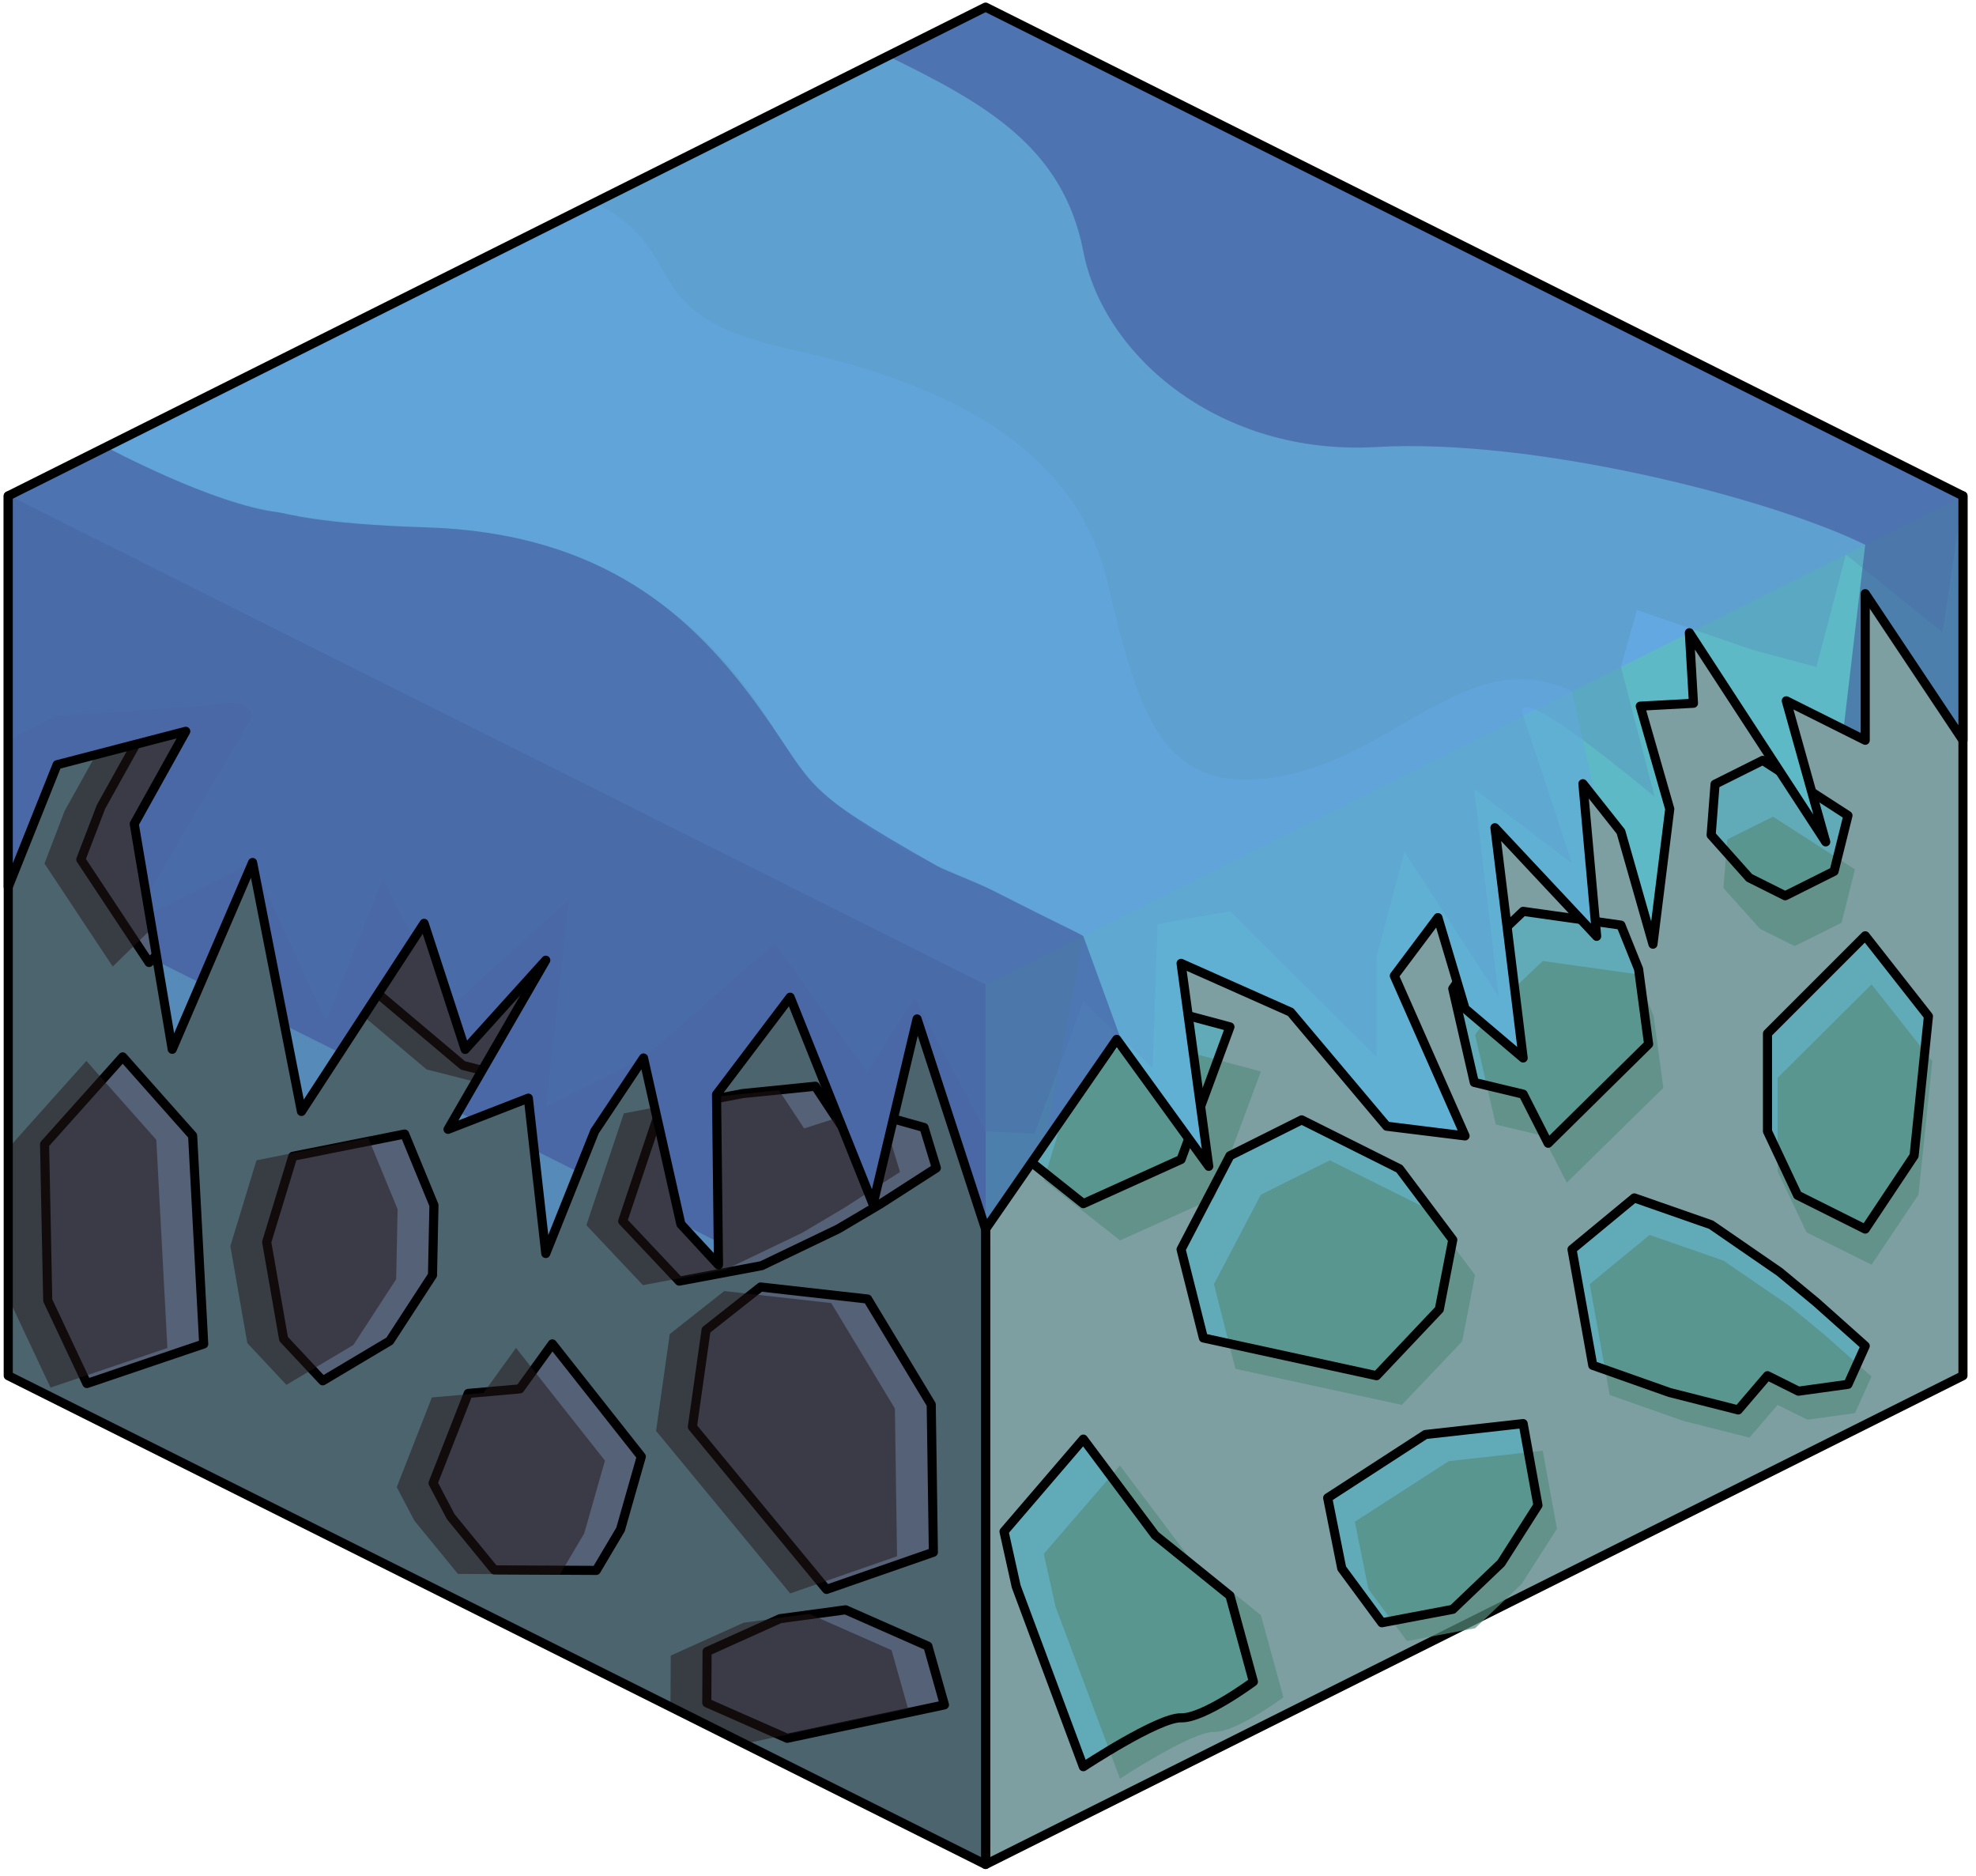 <?xml version="1.0" encoding="UTF-8" standalone="no"?><!DOCTYPE svg PUBLIC "-//W3C//DTD SVG 1.1//EN" "http://www.w3.org/Graphics/SVG/1.1/DTD/svg11.dtd"><svg width="100%" height="100%" viewBox="0 0 217 206" version="1.1" xmlns="http://www.w3.org/2000/svg" xmlns:xlink="http://www.w3.org/1999/xlink" xml:space="preserve" xmlns:serif="http://www.serif.com/" style="fill-rule:evenodd;clip-rule:evenodd;stroke-linecap:round;stroke-linejoin:round;stroke-miterlimit:1.5;"><g id="Grass_Block07"><g id="Grass_Block02"><g><path d="M215.568,54.446l0,96.599l-107.332,53.665l0,-96.598l107.332,-53.666Z" style="fill:#7d9fa2;stroke:#000;stroke-width:1px;"/><path d="M122.994,160.908l-8.372,9.701l1.286,5.77l7.086,18.915c0,0 7.928,-5.204 10.317,-5.131c2.389,0.074 7.634,-3.796 7.634,-3.796l-2.476,-9.029l-7.889,-6.338l-7.586,-10.092Zm46.427,-1.629l-10.318,1.146l-10.317,6.652l1.484,7.395l4.239,5.711l7.483,-1.409l5.101,-4.848l3.889,-6.072l-1.561,-8.575Zm11.733,-23.688l-6.575,5.403l2.19,12.168l8.127,2.858l7.228,1.825l3.089,-3.594l3.27,1.626l5.224,-0.719l1.823,-4.026l-5.158,-4.576l-3.886,-3.198l-7.221,-4.948l-8.111,-2.819Zm-35.112,-8.191l-7.573,3.765l-5.158,9.829l2.356,9.299l18.278,3.958l6.626,-6.966l1.421,-7.296l-5.633,-7.459l-10.317,-5.13Zm59.488,-19.321l6.671,8.447l-1.512,14.639l-5.159,7.695l-7.137,-3.548l-3.18,-6.712l0,-10.261l10.317,-10.26Zm-90.908,21.488l3.213,-10.479l6.476,-5.224l14.158,3.776l-5.158,13.912l-10.317,4.641l-8.372,-6.626Zm49.64,-19.169l5.159,-4.885l10.317,1.446l1.869,4.614l1.057,7.876l-10.606,10.404l-2.637,-5.153l-5.159,-1.231l-2.27,-9.837l2.27,-3.234Zm30.449,-20.732l8.996,5.787l-1.466,5.86l-5.159,2.565l-3.79,-1.885l-4.027,-4.489l0.413,-5.335l5.033,-2.503Z" style="fill:#578d80;fill-opacity:0.7;"/><path d="M204.835,102.745l6.94,8.837l-1.574,15.313l-5.366,8.05l-7.425,-3.712l-3.309,-7.021l0,-10.733l10.734,-10.734" style="fill:#61abb8;"/><clipPath id="_clip1"><path d="M204.835,102.745l6.94,8.837l-1.574,15.313l-5.366,8.05l-7.425,-3.712l-3.309,-7.021l0,-10.733l10.734,-10.734"/></clipPath><g clip-path="url(#_clip1)"><path d="M122.994,160.908l-8.372,9.701l1.286,5.77l7.086,18.915c0,0 7.928,-5.204 10.317,-5.131c2.389,0.074 7.634,-3.796 7.634,-3.796l-2.476,-9.029l-7.889,-6.338l-7.586,-10.092Zm46.427,-1.629l-10.318,1.146l-10.317,6.652l1.484,7.395l4.239,5.711l7.483,-1.409l5.101,-4.848l3.889,-6.072l-1.561,-8.575Zm11.733,-23.688l-6.575,5.403l2.19,12.168l8.127,2.858l7.228,1.825l3.089,-3.594l3.27,1.626l5.224,-0.719l1.823,-4.026l-5.158,-4.576l-3.886,-3.198l-7.221,-4.948l-8.111,-2.819Zm-35.112,-8.191l-7.573,3.765l-5.158,9.829l2.356,9.299l18.278,3.958l6.626,-6.966l1.421,-7.296l-5.633,-7.459l-10.317,-5.13Zm59.488,-19.321l6.671,8.447l-1.512,14.639l-5.159,7.695l-7.137,-3.548l-3.18,-6.712l0,-10.261l10.317,-10.26Zm-90.908,21.488l3.213,-10.479l6.476,-5.224l14.158,3.776l-5.158,13.912l-10.317,4.641l-8.372,-6.626Zm49.64,-19.169l5.159,-4.885l10.317,1.446l1.869,4.614l1.057,7.876l-10.606,10.404l-2.637,-5.153l-5.159,-1.231l-2.27,-9.837l2.27,-3.234Zm30.449,-20.732l8.996,5.787l-1.466,5.86l-5.159,2.565l-3.79,-1.885l-4.027,-4.489l0.413,-5.335l5.033,-2.503Z" style="fill:#578d80;fill-opacity:0.7;"/></g><path d="M204.835,102.745l6.94,8.837l-1.574,15.313l-5.366,8.05l-7.425,-3.712l-3.309,-7.021l0,-10.733l10.734,-10.734" style="fill:none;stroke:#000;stroke-width:1px;"/><path d="M193.579,83.485l9.359,6.053l-1.525,6.13l-5.367,2.683l-3.943,-1.971l-4.189,-4.696l0.429,-5.581l5.236,-2.618Z" style="fill:#61abb8;"/><clipPath id="_clip2"><path d="M193.579,83.485l9.359,6.053l-1.525,6.13l-5.367,2.683l-3.943,-1.971l-4.189,-4.696l0.429,-5.581l5.236,-2.618Z"/></clipPath><g clip-path="url(#_clip2)"><path d="M122.994,160.908l-8.372,9.701l1.286,5.77l7.086,18.915c0,0 7.928,-5.204 10.317,-5.131c2.389,0.074 7.634,-3.796 7.634,-3.796l-2.476,-9.029l-7.889,-6.338l-7.586,-10.092Zm46.427,-1.629l-10.318,1.146l-10.317,6.652l1.484,7.395l4.239,5.711l7.483,-1.409l5.101,-4.848l3.889,-6.072l-1.561,-8.575Zm11.733,-23.688l-6.575,5.403l2.19,12.168l8.127,2.858l7.228,1.825l3.089,-3.594l3.27,1.626l5.224,-0.719l1.823,-4.026l-5.158,-4.576l-3.886,-3.198l-7.221,-4.948l-8.111,-2.819Zm-35.112,-8.191l-7.573,3.765l-5.158,9.829l2.356,9.299l18.278,3.958l6.626,-6.966l1.421,-7.296l-5.633,-7.459l-10.317,-5.13Zm59.488,-19.321l6.671,8.447l-1.512,14.639l-5.159,7.695l-7.137,-3.548l-3.18,-6.712l0,-10.261l10.317,-10.26Zm-90.908,21.488l3.213,-10.479l6.476,-5.224l14.158,3.776l-5.158,13.912l-10.317,4.641l-8.372,-6.626Zm49.64,-19.169l5.159,-4.885l10.317,1.446l1.869,4.614l1.057,7.876l-10.606,10.404l-2.637,-5.153l-5.159,-1.231l-2.27,-9.837l2.27,-3.234Zm30.449,-20.732l8.996,5.787l-1.466,5.86l-5.159,2.565l-3.79,-1.885l-4.027,-4.489l0.413,-5.335l5.033,-2.503Z" style="fill:#578d80;fill-opacity:0.7;"/></g><path d="M193.579,83.485l9.359,6.053l-1.525,6.13l-5.367,2.683l-3.943,-1.971l-4.189,-4.696l0.429,-5.581l5.236,-2.618Z" style="fill:none;stroke:#000;stroke-width:1px;"/><path d="M161.902,105.172l5.367,-5.11l10.733,1.512l1.944,4.827l1.101,8.238l-11.034,10.884l-2.744,-5.39l-5.367,-1.288l-2.362,-10.291l2.362,-3.382" style="fill:#61abb8;"/><clipPath id="_clip3"><path d="M161.902,105.172l5.367,-5.11l10.733,1.512l1.944,4.827l1.101,8.238l-11.034,10.884l-2.744,-5.39l-5.367,-1.288l-2.362,-10.291l2.362,-3.382"/></clipPath><g clip-path="url(#_clip3)"><path d="M122.994,160.908l-8.372,9.701l1.286,5.77l7.086,18.915c0,0 7.928,-5.204 10.317,-5.131c2.389,0.074 7.634,-3.796 7.634,-3.796l-2.476,-9.029l-7.889,-6.338l-7.586,-10.092Zm46.427,-1.629l-10.318,1.146l-10.317,6.652l1.484,7.395l4.239,5.711l7.483,-1.409l5.101,-4.848l3.889,-6.072l-1.561,-8.575Zm11.733,-23.688l-6.575,5.403l2.19,12.168l8.127,2.858l7.228,1.825l3.089,-3.594l3.27,1.626l5.224,-0.719l1.823,-4.026l-5.158,-4.576l-3.886,-3.198l-7.221,-4.948l-8.111,-2.819Zm-35.112,-8.191l-7.573,3.765l-5.158,9.829l2.356,9.299l18.278,3.958l6.626,-6.966l1.421,-7.296l-5.633,-7.459l-10.317,-5.13Zm59.488,-19.321l6.671,8.447l-1.512,14.639l-5.159,7.695l-7.137,-3.548l-3.18,-6.712l0,-10.261l10.317,-10.26Zm-90.908,21.488l3.213,-10.479l6.476,-5.224l14.158,3.776l-5.158,13.912l-10.317,4.641l-8.372,-6.626Zm49.64,-19.169l5.159,-4.885l10.317,1.446l1.869,4.614l1.057,7.876l-10.606,10.404l-2.637,-5.153l-5.159,-1.231l-2.27,-9.837l2.27,-3.234Zm30.449,-20.732l8.996,5.787l-1.466,5.86l-5.159,2.565l-3.79,-1.885l-4.027,-4.489l0.413,-5.335l5.033,-2.503Z" style="fill:#578d80;fill-opacity:0.7;"/></g><path d="M161.902,105.172l5.367,-5.11l10.733,1.512l1.944,4.827l1.101,8.238l-11.034,10.884l-2.744,-5.39l-5.367,-1.288l-2.362,-10.291l2.362,-3.382" style="fill:none;stroke:#000;stroke-width:1px;"/><path d="M179.476,131.525l-6.841,5.652l2.278,12.729l8.455,2.989l7.519,1.909l3.214,-3.759l3.402,1.7l5.435,-0.752l1.897,-4.211l-5.367,-4.787l-4.042,-3.346l-7.512,-5.176l-8.438,-2.948Z" style="fill:#61abb8;"/><clipPath id="_clip4"><path d="M179.476,131.525l-6.841,5.652l2.278,12.729l8.455,2.989l7.519,1.909l3.214,-3.759l3.402,1.7l5.435,-0.752l1.897,-4.211l-5.367,-4.787l-4.042,-3.346l-7.512,-5.176l-8.438,-2.948Z"/></clipPath><g clip-path="url(#_clip4)"><path d="M122.994,160.908l-8.372,9.701l1.286,5.77l7.086,18.915c0,0 7.928,-5.204 10.317,-5.131c2.389,0.074 7.634,-3.796 7.634,-3.796l-2.476,-9.029l-7.889,-6.338l-7.586,-10.092Zm46.427,-1.629l-10.318,1.146l-10.317,6.652l1.484,7.395l4.239,5.711l7.483,-1.409l5.101,-4.848l3.889,-6.072l-1.561,-8.575Zm11.733,-23.688l-6.575,5.403l2.19,12.168l8.127,2.858l7.228,1.825l3.089,-3.594l3.27,1.626l5.224,-0.719l1.823,-4.026l-5.158,-4.576l-3.886,-3.198l-7.221,-4.948l-8.111,-2.819Zm-35.112,-8.191l-7.573,3.765l-5.158,9.829l2.356,9.299l18.278,3.958l6.626,-6.966l1.421,-7.296l-5.633,-7.459l-10.317,-5.13Zm59.488,-19.321l6.671,8.447l-1.512,14.639l-5.159,7.695l-7.137,-3.548l-3.18,-6.712l0,-10.261l10.317,-10.26Zm-90.908,21.488l3.213,-10.479l6.476,-5.224l14.158,3.776l-5.158,13.912l-10.317,4.641l-8.372,-6.626Zm49.64,-19.169l5.159,-4.885l10.317,1.446l1.869,4.614l1.057,7.876l-10.606,10.404l-2.637,-5.153l-5.159,-1.231l-2.27,-9.837l2.27,-3.234Zm30.449,-20.732l8.996,5.787l-1.466,5.86l-5.159,2.565l-3.79,-1.885l-4.027,-4.489l0.413,-5.335l5.033,-2.503Z" style="fill:#578d80;fill-opacity:0.7;"/></g><path d="M179.476,131.525l-6.841,5.652l2.278,12.729l8.455,2.989l7.519,1.909l3.214,-3.759l3.402,1.7l5.435,-0.752l1.897,-4.211l-5.367,-4.787l-4.042,-3.346l-7.512,-5.176l-8.438,-2.948Z" style="fill:none;stroke:#000;stroke-width:1px;"/><path d="M142.947,122.956l-7.878,3.939l-5.366,10.282l2.451,9.727l19.015,4.141l6.893,-7.287l1.478,-7.632l-5.86,-7.803l-10.733,-5.367Z" style="fill:#61abb8;"/><clipPath id="_clip5"><path d="M142.947,122.956l-7.878,3.939l-5.366,10.282l2.451,9.727l19.015,4.141l6.893,-7.287l1.478,-7.632l-5.86,-7.803l-10.733,-5.367Z"/></clipPath><g clip-path="url(#_clip5)"><path d="M122.994,160.908l-8.372,9.701l1.286,5.77l7.086,18.915c0,0 7.928,-5.204 10.317,-5.131c2.389,0.074 7.634,-3.796 7.634,-3.796l-2.476,-9.029l-7.889,-6.338l-7.586,-10.092Zm46.427,-1.629l-10.318,1.146l-10.317,6.652l1.484,7.395l4.239,5.711l7.483,-1.409l5.101,-4.848l3.889,-6.072l-1.561,-8.575Zm11.733,-23.688l-6.575,5.403l2.19,12.168l8.127,2.858l7.228,1.825l3.089,-3.594l3.27,1.626l5.224,-0.719l1.823,-4.026l-5.158,-4.576l-3.886,-3.198l-7.221,-4.948l-8.111,-2.819Zm-35.112,-8.191l-7.573,3.765l-5.158,9.829l2.356,9.299l18.278,3.958l6.626,-6.966l1.421,-7.296l-5.633,-7.459l-10.317,-5.13Zm59.488,-19.321l6.671,8.447l-1.512,14.639l-5.159,7.695l-7.137,-3.548l-3.18,-6.712l0,-10.261l10.317,-10.26Zm-90.908,21.488l3.213,-10.479l6.476,-5.224l14.158,3.776l-5.158,13.912l-10.317,4.641l-8.372,-6.626Zm49.64,-19.169l5.159,-4.885l10.317,1.446l1.869,4.614l1.057,7.876l-10.606,10.404l-2.637,-5.153l-5.159,-1.231l-2.27,-9.837l2.27,-3.234Zm30.449,-20.732l8.996,5.787l-1.466,5.86l-5.159,2.565l-3.79,-1.885l-4.027,-4.489l0.413,-5.335l5.033,-2.503Z" style="fill:#578d80;fill-opacity:0.7;"/></g><path d="M142.947,122.956l-7.878,3.939l-5.366,10.282l2.451,9.727l19.015,4.141l6.893,-7.287l1.478,-7.632l-5.86,-7.803l-10.733,-5.367Z" style="fill:none;stroke:#000;stroke-width:1px;"/><path d="M118.97,158.008l-8.71,10.148l1.338,6.036l7.372,19.785c0,0 8.247,-5.443 10.733,-5.367c2.486,0.077 7.942,-3.971 7.942,-3.971l-2.576,-9.445l-8.207,-6.629l-7.892,-10.557Z" style="fill:#61abb8;"/><clipPath id="_clip6"><path d="M118.97,158.008l-8.71,10.148l1.338,6.036l7.372,19.785c0,0 8.247,-5.443 10.733,-5.367c2.486,0.077 7.942,-3.971 7.942,-3.971l-2.576,-9.445l-8.207,-6.629l-7.892,-10.557Z"/></clipPath><g clip-path="url(#_clip6)"><path d="M122.994,160.908l-8.372,9.701l1.286,5.77l7.086,18.915c0,0 7.928,-5.204 10.317,-5.131c2.389,0.074 7.634,-3.796 7.634,-3.796l-2.476,-9.029l-7.889,-6.338l-7.586,-10.092Zm46.427,-1.629l-10.318,1.146l-10.317,6.652l1.484,7.395l4.239,5.711l7.483,-1.409l5.101,-4.848l3.889,-6.072l-1.561,-8.575Zm11.733,-23.688l-6.575,5.403l2.19,12.168l8.127,2.858l7.228,1.825l3.089,-3.594l3.27,1.626l5.224,-0.719l1.823,-4.026l-5.158,-4.576l-3.886,-3.198l-7.221,-4.948l-8.111,-2.819Zm-35.112,-8.191l-7.573,3.765l-5.158,9.829l2.356,9.299l18.278,3.958l6.626,-6.966l1.421,-7.296l-5.633,-7.459l-10.317,-5.13Zm59.488,-19.321l6.671,8.447l-1.512,14.639l-5.159,7.695l-7.137,-3.548l-3.18,-6.712l0,-10.261l10.317,-10.26Zm-90.908,21.488l3.213,-10.479l6.476,-5.224l14.158,3.776l-5.158,13.912l-10.317,4.641l-8.372,-6.626Zm49.64,-19.169l5.159,-4.885l10.317,1.446l1.869,4.614l1.057,7.876l-10.606,10.404l-2.637,-5.153l-5.159,-1.231l-2.27,-9.837l2.27,-3.234Zm30.449,-20.732l8.996,5.787l-1.466,5.86l-5.159,2.565l-3.79,-1.885l-4.027,-4.489l0.413,-5.335l5.033,-2.503Z" style="fill:#578d80;fill-opacity:0.7;"/></g><path d="M118.97,158.008l-8.71,10.148l1.338,6.036l7.372,19.785c0,0 8.247,-5.443 10.733,-5.367c2.486,0.077 7.942,-3.971 7.942,-3.971l-2.576,-9.445l-8.207,-6.629l-7.892,-10.557Z" style="fill:none;stroke:#000;stroke-width:1px;"/><path d="M167.269,156.304l-10.733,1.199l-10.734,6.958l1.544,7.735l4.409,5.975l7.785,-1.475l5.307,-5.071l4.046,-6.352l-1.624,-8.969" style="fill:#61abb8;"/><clipPath id="_clip7"><path d="M167.269,156.304l-10.733,1.199l-10.734,6.958l1.544,7.735l4.409,5.975l7.785,-1.475l5.307,-5.071l4.046,-6.352l-1.624,-8.969"/></clipPath><g clip-path="url(#_clip7)"><path d="M122.994,160.908l-8.372,9.701l1.286,5.77l7.086,18.915c0,0 7.928,-5.204 10.317,-5.131c2.389,0.074 7.634,-3.796 7.634,-3.796l-2.476,-9.029l-7.889,-6.338l-7.586,-10.092Zm46.427,-1.629l-10.318,1.146l-10.317,6.652l1.484,7.395l4.239,5.711l7.483,-1.409l5.101,-4.848l3.889,-6.072l-1.561,-8.575Zm11.733,-23.688l-6.575,5.403l2.19,12.168l8.127,2.858l7.228,1.825l3.089,-3.594l3.27,1.626l5.224,-0.719l1.823,-4.026l-5.158,-4.576l-3.886,-3.198l-7.221,-4.948l-8.111,-2.819Zm-35.112,-8.191l-7.573,3.765l-5.158,9.829l2.356,9.299l18.278,3.958l6.626,-6.966l1.421,-7.296l-5.633,-7.459l-10.317,-5.13Zm59.488,-19.321l6.671,8.447l-1.512,14.639l-5.159,7.695l-7.137,-3.548l-3.18,-6.712l0,-10.261l10.317,-10.26Zm-90.908,21.488l3.213,-10.479l6.476,-5.224l14.158,3.776l-5.158,13.912l-10.317,4.641l-8.372,-6.626Zm49.64,-19.169l5.159,-4.885l10.317,1.446l1.869,4.614l1.057,7.876l-10.606,10.404l-2.637,-5.153l-5.159,-1.231l-2.27,-9.837l2.27,-3.234Zm30.449,-20.732l8.996,5.787l-1.466,5.86l-5.159,2.565l-3.79,-1.885l-4.027,-4.489l0.413,-5.335l5.033,-2.503Z" style="fill:#578d80;fill-opacity:0.7;"/></g><path d="M167.269,156.304l-10.733,1.199l-10.734,6.958l1.544,7.735l4.409,5.975l7.785,-1.475l5.307,-5.071l4.046,-6.352l-1.624,-8.969" style="fill:none;stroke:#000;stroke-width:1px;"/><path d="M110.26,125.224l8.71,6.93l10.733,-4.854l5.366,-14.553l-14.73,-3.95l-6.736,5.465l-3.343,10.962" style="fill:#61abb8;"/><clipPath id="_clip8"><path d="M110.26,125.224l8.71,6.93l10.733,-4.854l5.366,-14.553l-14.73,-3.95l-6.736,5.465l-3.343,10.962"/></clipPath><g clip-path="url(#_clip8)"><path d="M122.994,160.908l-8.372,9.701l1.286,5.77l7.086,18.915c0,0 7.928,-5.204 10.317,-5.131c2.389,0.074 7.634,-3.796 7.634,-3.796l-2.476,-9.029l-7.889,-6.338l-7.586,-10.092Zm46.427,-1.629l-10.318,1.146l-10.317,6.652l1.484,7.395l4.239,5.711l7.483,-1.409l5.101,-4.848l3.889,-6.072l-1.561,-8.575Zm11.733,-23.688l-6.575,5.403l2.19,12.168l8.127,2.858l7.228,1.825l3.089,-3.594l3.27,1.626l5.224,-0.719l1.823,-4.026l-5.158,-4.576l-3.886,-3.198l-7.221,-4.948l-8.111,-2.819Zm-35.112,-8.191l-7.573,3.765l-5.158,9.829l2.356,9.299l18.278,3.958l6.626,-6.966l1.421,-7.296l-5.633,-7.459l-10.317,-5.13Zm59.488,-19.321l6.671,8.447l-1.512,14.639l-5.159,7.695l-7.137,-3.548l-3.18,-6.712l0,-10.261l10.317,-10.26Zm-90.908,21.488l3.213,-10.479l6.476,-5.224l14.158,3.776l-5.158,13.912l-10.317,4.641l-8.372,-6.626Zm49.64,-19.169l5.159,-4.885l10.317,1.446l1.869,4.614l1.057,7.876l-10.606,10.404l-2.637,-5.153l-5.159,-1.231l-2.27,-9.837l2.27,-3.234Zm30.449,-20.732l8.996,5.787l-1.466,5.86l-5.159,2.565l-3.79,-1.885l-4.027,-4.489l0.413,-5.335l5.033,-2.503Z" style="fill:#578d80;fill-opacity:0.7;"/></g><path d="M110.26,125.224l8.71,6.93l10.733,-4.854l5.366,-14.553l-14.73,-3.95l-6.736,5.465l-3.343,10.962" style="fill:none;stroke:#000;stroke-width:1px;"/></g><path d="M0.905,54.446l107.331,53.666l0,96.598l-107.331,-53.665l0,-96.599" style="fill:#4c646e;"/><clipPath id="_clip9"><path d="M0.905,54.446l107.331,53.666l0,96.598l-107.331,-53.665l0,-96.599"/></clipPath><g clip-path="url(#_clip9)"><path d="M90.767,174.509l11.734,-4.08l-0.235,-16.221l-6.989,-11.581l-11.749,-1.32l-5.988,4.726l-1.503,10.627l14.73,17.849" style="fill:#556176;stroke:#000;stroke-width:1px;"/><path d="M86.445,190.857l17.273,-3.671l-1.819,-6.448l-9.043,-3.989l-7.196,0.973l-8.01,3.61l-0.029,5.632l8.824,3.893Z" style="fill:#556176;stroke:#000;stroke-width:1px;"/><path d="M49.504,166.529l4.777,5.837l11.198,0.057l2.667,-4.498l2.28,-7.998l-9.77,-12.373l-3.564,4.939l-5.673,0.498l-3.859,9.847l1.944,3.691" style="fill:#556176;stroke:#000;stroke-width:1px;"/><path d="M74.593,140.662l-6.21,-6.587l4.115,-12.273l9.073,-1.736l7.964,-0.802l2.763,4.188l3.72,-1.191l5.458,1.532l1.351,4.444l-6.163,3.963l-4.606,2.727l-8.415,4.037l-9.05,1.698Z" style="fill:#556176;stroke:#000;stroke-width:1px;"/><path d="M35.443,151.606l-4.295,-4.585l-1.861,-10.647l2.87,-9.418l12.278,-2.445l3.22,7.814l-0.159,7.686l-4.698,7.216l-7.355,4.379Z" style="fill:#556176;stroke:#000;stroke-width:1px;"/><path d="M16.369,105.678l-7.493,-11.309l2.215,-5.782l10.316,-18.523c0,0 7.68,6.584 10.235,6.868c2.555,0.284 7.573,5.082 7.573,5.082l-3.959,8.979l-9.33,5.376l-9.557,9.309Z" style="fill:#556176;stroke:#000;stroke-width:1px;"/><path d="M61.658,119.721l-10.818,-2.741l-10.012,-8.444l2.664,-7.436l5.35,-5.276l7.762,2.586l4.721,5.79l3.252,6.875l-2.919,8.646" style="fill:#556176;stroke:#000;stroke-width:1px;"/><path d="M4.895,125.635l8.581,-9.592l7.679,8.654l1.216,22.864l-12.832,4.344l-4.296,-9.129l-0.348,-17.141" style="fill:#556176;stroke:#000;stroke-width:1px;"/><path d="M82.455,191.3l17.273,-3.67l-1.819,-6.448l-9.043,-3.989l-7.196,0.973l-8.01,3.609l-0.029,5.633l8.824,3.892Zm4.322,-16.348l-14.73,-17.848l1.503,-10.628l5.988,-4.725l11.749,1.319l6.989,11.582l0.235,16.22l-11.734,4.08Zm-41.263,-7.979l-1.944,-3.691l3.859,-9.848l5.673,-0.497l3.564,-4.94l9.77,12.374l-2.28,7.998l-2.667,4.498l-11.198,-0.058l-4.777,-5.836Zm-44.609,-40.894l8.581,-9.593l7.679,8.655l1.217,22.864l-12.833,4.344l-4.296,-9.13l-0.348,-17.14Zm30.548,25.971l-4.295,-4.586l-1.861,-10.647l2.871,-9.418l12.278,-2.445l3.219,7.815l-0.159,7.685l-4.698,7.216l-7.355,4.38Zm39.15,-10.945l-6.21,-6.586l4.115,-12.274l9.073,-1.736l7.964,-0.801l2.763,4.188l3.72,-1.192l5.458,1.532l1.351,4.444l-6.163,3.963l-4.606,2.728l-8.414,4.036l-9.051,1.698Zm-12.935,-20.94l-10.818,-2.742l-10.012,-8.444l2.664,-7.435l5.35,-5.277l7.762,2.587l4.721,5.79l3.252,6.875l-2.919,8.646Zm-45.289,-14.043l-7.493,-11.309l2.215,-5.783l10.316,-18.523c0,0 7.68,6.584 10.235,6.868c2.555,0.284 7.573,5.082 7.573,5.082l-3.959,8.979l-9.33,5.376l-9.557,9.31Z" style="fill:#221619;fill-opacity:0.5;"/></g><path d="M0.905,54.446l107.331,53.666l0,96.598l-107.331,-53.665l0,-96.599" style="fill:none;stroke:#000;stroke-width:1px;"/><path d="M215.568,54.446l0,26.833l-10.733,-16.099l0,16.099l-8.671,-4.335l4.333,15.49l-14.975,-22.965l0.451,7.746l-5.842,0.317l3.237,11.288l-1.844,14.848l-3.522,-12.352l-4.171,-5.268l1.51,16.756l-11.171,-11.925l3.099,25.283l-6.378,-5.412l-2.98,-10l-4.79,6.386l7.77,17.581l-8.606,-1.063l-10.552,-12.529l-12.03,-5.352l3.04,22.285l-10.106,-13.941l-14.401,20.828l-7.525,-23.07l-4.834,20.348l-9.107,-22.734l-8.081,10.682l0.214,18.707l-4.13,-4.471l-4.102,-18.245l-5.367,8.05l-5.367,13.416l-1.916,-17.058l-8.817,3.427l6.34,-10.967l4.393,-7.601l-8.851,9.792l-4.513,-13.843l-13.468,20.654l-5.367,-27.336l-8.824,20.511l-4.172,-24.747l5.66,-10.166l-14.13,3.668l-5.367,13.417l0,-42.933l107.331,-53.665l107.332,53.665Z" style="fill:#64a8e1;"/><clipPath id="_clip10"><path d="M215.568,54.446l0,26.833l-10.733,-16.099l0,16.099l-8.671,-4.335l4.333,15.49l-14.975,-22.965l0.451,7.746l-5.842,0.317l3.237,11.288l-1.844,14.848l-3.522,-12.352l-4.171,-5.268l1.51,16.756l-11.171,-11.925l3.099,25.283l-6.378,-5.412l-2.98,-10l-4.79,6.386l7.77,17.581l-8.606,-1.063l-10.552,-12.529l-12.03,-5.352l3.04,22.285l-10.106,-13.941l-14.401,20.828l-7.525,-23.07l-4.834,20.348l-9.107,-22.734l-8.081,10.682l0.214,18.707l-4.13,-4.471l-4.102,-18.245l-5.367,8.05l-5.367,13.416l-1.916,-17.058l-8.817,3.427l6.34,-10.967l4.393,-7.601l-8.851,9.792l-4.513,-13.843l-13.468,20.654l-5.367,-27.336l-8.824,20.511l-4.172,-24.747l5.66,-10.166l-14.13,3.668l-5.367,13.417l0,-42.933l107.331,-53.665l107.332,53.665Z"/></clipPath><g clip-path="url(#_clip10)"><path d="M108.236,108.112l0,45.683l-72.924,-1.647l-34.407,-47.117l0,-50.656l107.331,53.737Z" style="fill:#221619;fill-opacity:0.2;"/><path d="M215.568,108.112l0,-53.666l-107.332,53.666l0,53.666l107.332,-53.666Z" style="fill:#3fff56;fill-opacity:0.2;"/><path d="M215.568,54.446l-2.247,14.977l-10.612,-8.547l-3.241,12.353l-6.985,-1.874l-12.71,-4.378l-1.771,6.252l3.708,14.246c0,0 -16.03,-13.515 -14.441,-8.879c1.588,4.636 5.366,16.209 5.366,16.209l-10.733,-8.159l2.682,22.807l-10.352,-15.909l-3.063,11.571l0,10.942l-16.1,-15.995l-7.94,1.397l-0.548,15.825l-7.611,-7.329l-5.367,14.519l-5.367,-0.262l-7.789,-14.628l-5.219,8.123l-10.144,-14.119l-14.413,12.574l-10.734,5.366l2.547,-22.739l-13.28,12.006l-7.128,-14.297l-6.253,15.621l-8.085,-17.423l-13.381,6.69l13.381,-22.79c0,0 -0.374,-1.702 -2.747,-1.374c-2.374,0.329 -18.719,1.374 -18.719,1.374l-5.367,2.683l-0.071,-26.868l107.331,-53.666l107.403,53.701Z" style="fill:#5899c0;fill-opacity:0.5;"/><path d="M86.77,0.781c0,0 0.182,0.194 10.733,5.366c10.552,5.172 19.231,9.905 21.467,21.467c2.235,11.561 15.077,22.462 32.199,21.466c17.122,-0.997 42.981,5.494 53.666,10.733l-5.367,45.616l16.1,-8.116l0,-42.867l0,-10.733l-113.667,-50.498l-15.131,7.566" style="fill:#3c4693;fill-opacity:0.5;"/><path d="M54.571,16.88c0,0 -0.268,-0.282 10.733,5.367c11.001,5.649 3.828,12.233 21.466,16.1c17.638,3.866 31.337,10.937 34.827,25.519c3.491,14.581 5.907,23.627 18.839,21.402c12.932,-2.225 20.888,-14.718 32.199,-9.355l5.367,24.149l-5.367,36.374l-19.498,8.258l-34.167,-4.383l-3.926,-16.542l3.926,-21.024c0,0 -8.142,-3.756 -10.734,-5.366c-2.591,-1.61 -16.189,-5.169 -22.911,-16.822c-6.723,-11.654 -18.957,-21.982 -37.673,-22.651c-18.717,-0.669 -25.031,-3.197 -36.014,-8.826c-10.983,-5.63 42.933,-32.2 42.933,-32.2" style="fill:#64a8e1;fill-opacity:0.529;"/><path d="M0.905,54.446l10.733,-5.366c0,0 11.907,6.371 18.921,7.17c0.887,0.101 4.212,1.285 16.129,1.65c19.401,0.595 29.416,9.536 37.032,20.286c6.044,8.529 4.031,8.29 19.15,16.877c0.924,0.525 4.542,1.892 6.188,2.726c8.727,4.424 8.687,4.282 9.912,4.992l6.606,18.128l-17.34,30.136l-107.331,-53.666l0,-42.933" style="fill:#3c4693;fill-opacity:0.5;"/></g><path d="M215.568,54.446l0,26.833l-10.733,-16.099l0,16.099l-8.671,-4.335l4.333,15.49l-14.975,-22.965l0.451,7.746l-5.842,0.317l3.237,11.288l-1.844,14.848l-3.522,-12.352l-4.171,-5.268l1.51,16.756l-11.171,-11.925l3.099,25.283l-6.378,-5.412l-2.98,-10l-4.79,6.386l7.77,17.581l-8.606,-1.063l-10.552,-12.529l-12.03,-5.352l3.04,22.285l-10.106,-13.941l-14.401,20.828l-7.525,-23.07l-4.834,20.348l-9.107,-22.734l-8.081,10.682l0.214,18.707l-4.13,-4.471l-4.102,-18.245l-5.367,8.05l-5.367,13.416l-1.916,-17.058l-8.817,3.427l6.34,-10.967l4.393,-7.601l-8.851,9.792l-4.513,-13.843l-13.468,20.654l-5.367,-27.336l-8.824,20.511l-4.172,-24.747l5.66,-10.166l-14.13,3.668l-5.367,13.417l0,-42.933l107.331,-53.665l107.332,53.665Z" style="fill:none;stroke:#000;stroke-width:1px;"/></g></g></svg>